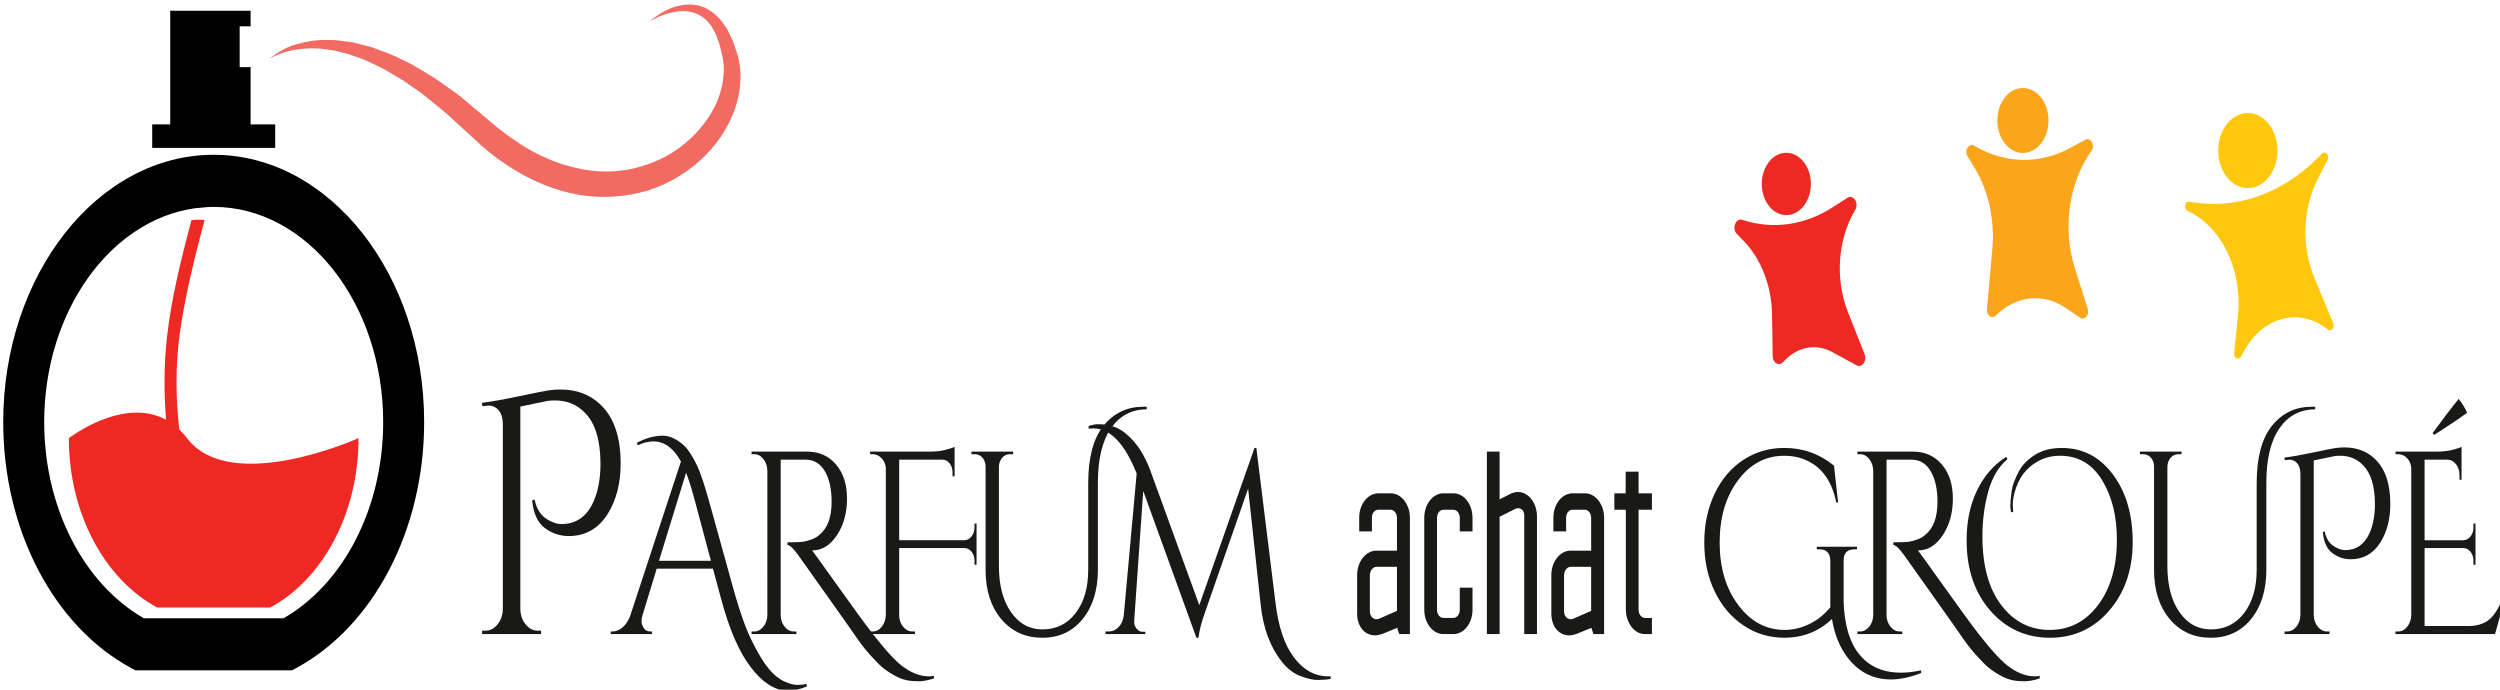 <?xml version="1.0" encoding="utf-8"?>
<!-- Generator: Adobe Illustrator 17.0.0, SVG Export Plug-In . SVG Version: 6.00 Build 0)  -->
<!DOCTYPE svg PUBLIC "-//W3C//DTD SVG 1.1//EN" "http://www.w3.org/Graphics/SVG/1.1/DTD/svg11.dtd">
<svg version="1.1" id="Layer_1" xmlns="http://www.w3.org/2000/svg" xmlns:xlink="http://www.w3.org/1999/xlink" x="0px" y="0px"
	 width="290px" height="80px" viewBox="0 0 290 80" enable-background="new 0 0 290 80" xml:space="preserve">
<g>
	<path fill="#FAA51A" d="M235.079,17.706c1.622-0.295,2.748-2.204,2.515-4.264c-0.233-2.06-1.736-3.49-3.357-3.194
		c-1.622,0.295-2.748,2.204-2.515,4.264C231.954,16.571,233.457,18.001,235.079,17.706z"/>
	<path fill="#FAA51A" d="M240.687,31.124c-1.47-4.634-0.722-9.927,1.924-13.622l0,0c0.462-0.645-0.094-1.635-0.724-1.29l-1.7,0.929
		c-3.582,1.957-7.652,1.87-11.181-0.238l0,0c-0.609-0.364-1.189,0.561-0.774,1.234l0.762,1.235c1.661,2.691,2.422,6.103,2.118,9.501
		l-0.626,7c-0.064,0.714,0.582,1.173,1.027,0.73c2.327-2.311,5.508-2.659,8.112-0.886l1.661,1.131
		c0.526,0.358,1.117-0.315,0.894-1.017L240.687,31.124z"/>
</g>
<g>
	<path fill="#FFC80C" d="M261.238,21.784c1.877-0.342,3.181-2.552,2.912-4.936s-2.009-4.04-3.887-3.698
		c-1.877,0.342-3.181,2.552-2.912,4.936C257.62,20.47,259.36,22.126,261.238,21.784z"/>
	<path fill="#FFC80C" d="M269.364,17.814l-0.573,0.57c-4.206,4.18-9.577,5.989-14.862,5.006c-0.501-0.039-0.646,0.854-0.174,1.07v0
		c3.947,1.808,6.377,6.852,5.847,12.138l-0.439,4.38c-0.057,0.57,0.525,0.858,0.786,0.388l0.395-0.71
		c2.205-3.964,6.472-5.03,9.694-2.423c0.376,0.304,0.826-0.222,0.618-0.722l-2.196-5.302c-1.518-3.664-1.348-8.087,0.443-11.546
		L270,18.548C270.272,18.021,269.75,17.419,269.364,17.814z"/>
</g>
<g>
	<path fill="#EE2924" d="M207.618,24.917c1.556-0.283,2.637-2.116,2.414-4.092c-0.223-1.977-1.666-3.349-3.222-3.066
		c-1.556,0.283-2.637,2.116-2.414,4.092C204.619,23.828,206.062,25.2,207.618,24.917z"/>
	<path fill="#EE2924" d="M214.299,22.948l-1.737,1.116c-3.231,2.076-6.947,2.588-10.453,1.44c-0.757-0.248-1.249,0.986-0.644,1.615
		l0.846,0.879c2.01,2.089,3.196,5.193,3.246,8.491l0.073,4.833c0.012,0.791,0.748,1.2,1.214,0.675
		c1.555-1.753,3.768-2.208,5.679-1.168l2.835,1.542c0.625,0.34,1.244-0.495,0.94-1.267l-1.947-4.938
		c-1.51-3.83-1.176-8.417,0.86-11.831v0C215.677,23.552,214.989,22.505,214.299,22.948z"/>
</g>
<polygon points="31.924,14.431 29.069,14.431 29.069,7.788 27.801,7.788 27.801,3.055 29.069,3.055 29.069,1.247 19.749,1.247 
	19.749,14.431 17.656,14.431 17.656,17.154 31.924,17.154 "/>
<path fill="#EE2924" d="M21.69,50.826c-0.288-0.381-0.587-0.707-0.894-1.003c-0.405-3.602-0.459-7.253,0.031-10.913
	c0.615-4.571,1.759-8.994,2.897-13.405c-0.507-0.032-1.014-0.03-1.519,0.032c-1.167,4.482-2.329,8.993-2.844,13.65
	c-0.354,3.206-0.354,6.373-0.09,9.509c-4.998-2.732-11.284,2.13-11.284,2.13c0,8.827,4.221,16.401,10.243,19.646h13.119
	c6.021-3.245,10.242-10.819,10.242-19.646C41.59,50.826,26.766,57.499,21.69,50.826z"/>
<path d="M24.786,17.955c-13.458,0-24.412,13.911-24.412,31.013c0,12.468,5.838,23.678,14.878,28.548l0.447,0.243h18.177l0.448-0.243
	c9.036-4.875,14.878-16.08,14.878-28.548C49.202,31.866,38.249,17.955,24.786,17.955z M32.896,71.717H16.68
	C9.647,67.671,5.127,58.808,5.127,48.968c0-12.815,7.64-23.396,17.434-24.804c-0.043,0.006,1.544-0.144,1.544-0.144
	c0.225-0.009,0.455-0.019,0.68-0.019c10.841,0,19.664,11.198,19.664,24.967C44.449,58.808,39.93,67.671,32.896,71.717z"/>
<g>
	<path fill="#F26B62" d="M31.27,6.83c0,0,0.218-0.231,0.712-0.566c0.499-0.311,1.257-0.805,2.349-1.11
		c1.077-0.312,2.463-0.605,4.053-0.503c0.805-0.026,1.627,0.166,2.522,0.261c0.432,0.107,0.875,0.218,1.329,0.331
		c0.457,0.109,0.921,0.234,1.372,0.417c0.918,0.329,1.883,0.668,2.812,1.15c0.474,0.225,0.957,0.455,1.437,0.706
		c0.462,0.277,0.931,0.559,1.407,0.844c0.47,0.293,0.973,0.56,1.435,0.888c0.463,0.328,0.931,0.66,1.405,0.996
		c0.469,0.341,0.966,0.664,1.419,1.042c0.452,0.38,0.908,0.763,1.368,1.15c0.9,0.758,1.816,1.529,2.743,2.309
		c0.915,0.722,1.815,1.371,2.809,2.018c1.961,1.265,4.131,2.223,6.38,2.712c2.234,0.544,4.569,0.557,6.746,0.047
		c2.168-0.522,4.225-1.483,5.869-2.871c1.658-1.363,2.952-3.058,3.735-4.849c0.741-1.796,0.994-3.692,0.614-5.322
		c-0.109-0.454-0.202-0.921-0.319-1.336c-0.141-0.372-0.279-0.739-0.402-1.107c-0.183-0.341-0.361-0.673-0.535-0.996
		c-0.235-0.258-0.426-0.57-0.678-0.783c-0.987-0.9-2.289-1.076-3.323-0.924c-1.04,0.161-1.851,0.481-2.377,0.729
		c-0.53,0.249-0.797,0.42-0.797,0.42s0.231-0.215,0.715-0.561c0.487-0.335,1.225-0.838,2.331-1.171
		c0.556-0.14,1.201-0.281,1.932-0.211c0.183,0.02,0.37,0.041,0.56,0.063c0.186,0.045,0.37,0.118,0.562,0.18
		c0.401,0.1,0.735,0.355,1.111,0.577c0.36,0.24,0.646,0.578,0.986,0.889c0.263,0.356,0.534,0.729,0.799,1.123
		c0.215,0.42,0.423,0.862,0.636,1.317c0.168,0.438,0.297,0.867,0.453,1.316c0.685,1.995,0.593,4.364-0.177,6.596
		c-0.786,2.223-2.178,4.361-4.102,6.051c-0.946,0.861-2.017,1.618-3.183,2.239c-1.159,0.63-2.411,1.143-3.729,1.446
		c-2.619,0.654-5.444,0.673-8.089,0.062c-2.65-0.617-5.12-1.766-7.288-3.205c-0.532-0.379-1.08-0.712-1.589-1.126
		c-0.498-0.412-1.04-0.822-1.489-1.231c-0.892-0.817-1.773-1.625-2.64-2.419c-0.424-0.389-0.845-0.774-1.262-1.156
		c-0.422-0.375-0.867-0.708-1.288-1.065c-0.427-0.35-0.849-0.697-1.266-1.039c-0.417-0.343-0.867-0.62-1.291-0.928
		c-0.429-0.301-0.853-0.597-1.27-0.889c-0.435-0.258-0.864-0.512-1.286-0.761c-0.829-0.54-1.684-0.932-2.506-1.322
		c-0.812-0.423-1.653-0.626-2.423-0.945c-0.796-0.18-1.549-0.462-2.28-0.523c-1.455-0.263-2.756-0.197-3.814-0.056
		c-1.065,0.144-1.867,0.451-2.405,0.674C31.527,6.641,31.27,6.83,31.27,6.83z"/>
</g>
<g>
	<path fill="#191918" d="M65.039,45.183c1.81,0,3.317,0.555,4.524,1.664c1.622,1.48,2.434,3.791,2.434,6.934
		c0,2.272-0.499,4.214-1.498,5.825c-1.082,1.718-2.589,2.576-4.524,2.576c-1.019,0-1.945-0.31-2.777-0.931
		c-0.832-0.62-1.321-1.684-1.466-3.19l0.281-0.119c0.229,1.136,0.759,1.929,1.591,2.378c0.562,0.317,1.061,0.475,1.497,0.475
		c1.705,0,2.943-0.845,3.713-2.536c0.562-1.241,0.842-2.721,0.842-4.438c0-2.747-0.603-4.728-1.809-5.944
		c-0.916-0.951-2.08-1.427-3.494-1.427c-0.333,0-0.619,0.02-0.858,0.059c-0.239,0.04-1.285,0.258-3.136,0.654v23.497
		c0.021,0.713,0.229,1.308,0.624,1.783c0.395,0.475,0.853,0.713,1.373,0.713h0.406v0.396h-6.833v-0.396h0.405
		c0.52,0,0.978-0.238,1.373-0.713c0.395-0.476,0.603-1.07,0.624-1.783V49.225c0-0.687-0.156-1.222-0.468-1.605
		c-0.312-0.383-0.718-0.575-1.217-0.575c-0.104,0-0.208,0.014-0.312,0.04l-0.374,0.04l-0.062-0.396
		c1.081-0.132,2.532-0.389,4.352-0.773c1.82-0.383,2.948-0.607,3.385-0.674C64.071,45.216,64.539,45.183,65.039,45.183z"/>
	<path fill="#191918" d="M73.894,51.356c1.032-0.544,2.024-0.817,2.976-0.817c0.794,0,1.611,0.373,2.453,1.119
		c0.46,0.403,0.976,1.19,1.548,2.359c0.381,0.807,0.865,2.268,1.453,4.385l2.905,10.464c0.667,2.339,1.345,4.199,2.036,5.58
		c0.69,1.381,1.322,2.419,1.893,3.115c0.571,0.696,1.167,1.184,1.786,1.467c0.619,0.282,1.131,0.423,1.536,0.423
		s0.766-0.041,1.083-0.121l0.024,0.302c-0.762,0.322-1.508,0.484-2.239,0.484c-0.73,0-1.461-0.237-2.191-0.711
		c-0.731-0.474-1.413-1.134-2.048-1.981c-1.366-1.754-2.524-4.425-3.477-8.014l-0.929-3.448H76.18l-1.643,5.383
		c-0.08,0.242-0.119,0.484-0.119,0.726c0,0.242,0.083,0.499,0.25,0.771c0.167,0.272,0.424,0.408,0.774,0.408h0.19v0.302h-4.786
		v-0.302h0.214c0.381,0,0.754-0.146,1.119-0.438c0.365-0.292,0.667-0.731,0.905-1.316l5.906-17.964
		c-0.857-1.552-1.921-2.329-3.191-2.329c-0.571,0-1.183,0.151-1.834,0.454L73.894,51.356z M76.442,65.056h6.025l-1.881-7.047
		c-0.365-1.351-0.699-2.409-1-3.176L76.442,65.056z"/>
	<path fill="#191918" d="M108.327,78.695c-0.667,0.222-1.258,0.333-1.774,0.333c-0.516,0-0.973-0.041-1.369-0.121
		c-0.397-0.081-0.822-0.237-1.274-0.469c-0.452-0.232-0.877-0.499-1.274-0.801c-0.397-0.302-0.794-0.676-1.191-1.119
		c-0.73-0.746-1.393-1.553-1.988-2.42c-0.595-0.867-1.742-2.495-3.441-4.884c-1.699-2.389-2.826-3.977-3.381-4.763
		c-0.556-0.786-0.984-1.199-1.286-1.24v-0.302c0.92,0,1.536-0.025,1.845-0.076c0.31-0.05,0.639-0.141,0.988-0.272
		c0.349-0.131,0.643-0.307,0.881-0.529c0.937-0.766,1.405-2.036,1.405-3.811c0-1.472-0.258-2.651-0.774-3.538
		c-0.516-0.887-1.242-1.341-2.179-1.361h-2.953v18.025c0,0.504,0.147,0.948,0.441,1.331c0.294,0.383,0.655,0.575,1.083,0.575h0.286
		l0.024,0.302h-5.215v-0.302h0.31c0.396,0,0.746-0.181,1.048-0.544c0.301-0.363,0.46-0.806,0.476-1.331V54.592
		c-0.016-0.524-0.171-0.973-0.464-1.346c-0.294-0.373-0.647-0.559-1.06-0.559h-0.31v-0.302h6.429c1.397,0,2.52,0.499,3.369,1.497
		c0.849,0.998,1.274,2.319,1.274,3.962c0,1.644-0.389,3.055-1.167,4.234s-1.73,1.769-2.857,1.769h-0.024
		c0.54,0.726,1.151,1.573,1.834,2.54c2.746,3.851,4.508,6.271,5.287,7.258c0.778,0.988,1.464,1.799,2.06,2.435
		c0.595,0.635,1.123,1.104,1.583,1.406c0.937,0.645,1.865,0.968,2.786,0.968c0.191,0,0.381-0.02,0.572-0.06V78.695z"/>
	<path fill="#191918" d="M113.042,65.056c0-0.403-0.107-0.746-0.321-1.028c-0.214-0.282-0.48-0.433-0.798-0.454h-7.62v7.772
		c0,0.524,0.151,0.973,0.452,1.346c0.301,0.373,0.659,0.559,1.072,0.559h0.31v0.302h-5.215v-0.302h0.31
		c0.413,0,0.766-0.186,1.06-0.559c0.294-0.373,0.448-0.821,0.464-1.346V54.411c0-0.484-0.155-0.892-0.464-1.225
		c-0.31-0.333-0.663-0.499-1.06-0.499h-0.286l-0.024-0.302h6.977c0.682,0,1.286-0.07,1.81-0.212
		c0.524-0.141,0.865-0.252,1.024-0.333v3.417h-0.238v-0.454c0-0.403-0.111-0.751-0.333-1.043c-0.223-0.292-0.5-0.438-0.834-0.438
		h-5.024v9.345h7.596c0.317-0.02,0.587-0.171,0.809-0.454c0.222-0.282,0.333-0.635,0.333-1.058v-0.423h0.238v4.778h-0.238V65.056z"
		/>
	<path fill="#191918" d="M132.616,47.183c0.127,0,0.262,0,0.405,0v0.302c-1.746,0-3.128,0.731-4.143,2.193
		c-1.016,1.462-1.524,3.574-1.524,6.336v10.071c0,2.359-0.587,4.264-1.762,5.716c-1.175,1.452-2.739,2.178-4.691,2.178
		s-3.536-0.721-4.751-2.162c-1.214-1.441-1.822-3.342-1.822-5.701V54.169c0-0.584-0.207-1.018-0.619-1.3
		c-0.191-0.121-0.405-0.181-0.643-0.181h-0.381v-0.302h4.834v0.302h-0.381c-0.349,0-0.643,0.136-0.881,0.408
		c-0.238,0.272-0.365,0.62-0.381,1.043v11.553c0,2.198,0.464,3.967,1.393,5.308c0.929,1.341,2.147,2.011,3.655,2.011
		c1.603,0,2.889-0.635,3.858-1.905c0.968-1.27,1.452-2.943,1.452-5.02V56.044c0-2.964,0.591-5.181,1.774-6.653
		C129.19,47.919,130.726,47.183,132.616,47.183z"/>
	<path fill="#191918" d="M154.071,78.454c0.095,0,0.191,0,0.286,0v0.302c-0.445,0.08-0.941,0.121-1.488,0.121
		c-0.548,0-1.223-0.151-2.024-0.454c-0.802-0.302-1.528-0.867-2.179-1.693c-1.333-1.694-2.143-3.891-2.429-6.593l-1.453-13.458
		l-4.953,14.214c-0.445,1.23-0.714,2.258-0.809,3.085h-0.238l-6.168-17.027l-1.048,15.031c-0.032,0.343,0.051,0.646,0.25,0.907
		c0.198,0.262,0.417,0.393,0.655,0.393h0.381v0.272h-4.62v-0.302h0.381c0.429,0,0.806-0.166,1.131-0.499
		c0.325-0.333,0.528-0.771,0.607-1.315l1.5-16.513c-1.397-3.488-3.072-5.232-5.024-5.232c-0.175,0-0.357,0.01-0.548,0.03v-0.302
		c0.429-0.141,0.778-0.212,1.048-0.212c0.27,0,0.563,0.015,0.881,0.045c0.317,0.03,0.69,0.126,1.119,0.287
		c0.429,0.162,0.833,0.398,1.214,0.711c0.381,0.313,0.714,0.635,1,0.968c0.286,0.333,0.556,0.701,0.81,1.104
		c0.429,0.726,0.77,1.421,1.024,2.087l5.739,15.787l6.406-18.236h0.214l2.215,17.904c0.333,2.823,1.051,4.96,2.155,6.411
		C151.209,77.728,152.531,78.454,154.071,78.454z"/>
	<path fill="#191918" d="M162.048,63.877v-3.811c0-0.544-0.357-0.937-0.738-0.937h-1.429c-0.214,0-0.381,0.091-0.524,0.272
		c-0.143,0.151-0.214,0.393-0.214,0.665v1.573h-1.476v-1.603c0-1.573,1.024-2.813,2.238-2.813h1.429
		c1.238,0,2.214,1.331,2.214,2.813v13.518h-1.238l-0.238-0.726l-1.691,0.695c-0.262,0.091-0.595,0.181-0.857,0.181
		c-1.262,0-2.095-1.058-2.095-2.54v-4.476c0-1.573,1.048-2.813,2.214-2.813H162.048z M162.048,65.752h-2.405
		c-0.381,0-0.738,0.484-0.738,0.937v4.234c0,0.544,0.357,0.907,0.738,0.907c0.072,0,0.167,0,0.262-0.03l2.143-0.937V65.752z"/>
	<path fill="#191918" d="M169.335,61.639v-1.573c0-0.514-0.333-0.937-0.738-0.937h-1.167c-0.405,0-0.738,0.423-0.738,0.937v10.676
		c0,0.514,0.333,0.937,0.738,0.937h1.167c0.405,0,0.738-0.423,0.738-0.937v-2.571h1.476v2.571c0,1.542-0.976,2.813-2.215,2.813
		h-1.167c-1.214,0-2.214-1.27-2.214-2.813V60.066c0-1.572,1-2.843,2.214-2.843h1.167c1.238,0,2.215,1.27,2.215,2.843v1.573H169.335z
		"/>
	<path fill="#191918" d="M173.954,52.385v5.534l1.381-0.696c0.238-0.091,0.524-0.151,0.762-0.151c1.191,0,2.191,1.27,2.191,2.813
		v13.669h-1.476v-13.79c0-0.514-0.333-0.816-0.714-0.816c-0.095,0-0.191,0.03-0.286,0.06l-1.857,0.938v13.609h-1.476V52.385H173.954
		z"/>
	<path fill="#191918" d="M184.575,63.877v-3.811c0-0.544-0.357-0.937-0.738-0.937h-1.429c-0.214,0-0.381,0.091-0.524,0.272
		c-0.143,0.151-0.214,0.393-0.214,0.665v1.573h-1.476v-1.603c0-1.573,1.024-2.813,2.238-2.813h1.429
		c1.238,0,2.214,1.331,2.214,2.813v13.518h-1.238l-0.238-0.726l-1.691,0.695c-0.262,0.091-0.595,0.181-0.857,0.181
		c-1.262,0-2.095-1.058-2.095-2.54v-4.476c0-1.573,1.048-2.813,2.214-2.813H184.575z M184.575,65.752h-2.405
		c-0.381,0-0.738,0.484-0.738,0.937v4.234c0,0.544,0.357,0.907,0.738,0.907c0.072,0,0.167,0,0.262-0.03l2.143-0.937V65.752z"/>
	<path fill="#191918" d="M190.075,70.742c0,0.544,0.357,0.937,0.738,0.937h0.81v1.875h-0.833c-1.238,0-2.191-1.361-2.191-2.843
		V59.129h-1.333v-1.905h1.31v-2.51h1.5v2.51h1.548v1.905h-1.548V70.742z"/>
	<path fill="#191918" d="M219.341,78.816c-2.016,0-3.667-0.816-4.953-2.45c-0.952-1.21-1.58-2.732-1.881-4.567
		c-1.508,1.452-3.358,2.178-5.548,2.178c-1.731,0-3.306-0.479-4.727-1.437c-1.421-0.957-2.532-2.273-3.334-3.947
		c-0.802-1.673-1.202-3.558-1.202-5.655c0-2.097,0.401-3.987,1.202-5.67c0.801-1.683,1.909-2.989,3.322-3.916
		c1.413-0.927,2.992-1.391,4.739-1.391c2.191,0,4.12,0.686,5.786,2.057l0.476,4.264h-0.214c-0.476-2.339-1.556-3.932-3.239-4.778
		c-0.826-0.423-1.762-0.635-2.81-0.635c-2.143,0-3.926,0.948-5.346,2.843c-1.421,1.895-2.131,4.3-2.131,7.213
		c0,2.914,0.715,5.328,2.143,7.243c1.429,1.916,3.207,2.883,5.334,2.903c1.032,0,2.016-0.232,2.953-0.696
		c0.937-0.463,1.738-1.109,2.405-1.935v-5.353c0-0.443-0.103-0.781-0.31-1.013c-0.207-0.232-0.5-0.348-0.881-0.348h-0.381v-0.302
		h4.667v0.302h-0.357c-0.397,0-0.699,0.116-0.905,0.348c-0.207,0.232-0.302,0.57-0.286,1.013v4.657
		c0.095,3.186,0.913,5.464,2.453,6.835c1.079,0.968,2.477,1.452,4.191,1.452c0.714,0,1.492-0.091,2.334-0.272l0.024,0.302
		C221.595,78.564,220.421,78.816,219.341,78.816z"/>
	<path fill="#191918" d="M236.606,78.695c-0.667,0.222-1.258,0.333-1.774,0.333c-0.516,0-0.972-0.041-1.369-0.121
		c-0.397-0.081-0.822-0.237-1.274-0.469c-0.452-0.232-0.877-0.499-1.274-0.801c-0.397-0.302-0.794-0.676-1.191-1.119
		c-0.73-0.746-1.393-1.553-1.988-2.42c-0.595-0.867-1.742-2.495-3.441-4.884c-1.699-2.389-2.826-3.977-3.381-4.763
		c-0.556-0.786-0.984-1.199-1.286-1.24v-0.302c0.92,0,1.536-0.025,1.845-0.076c0.31-0.05,0.639-0.141,0.988-0.272
		c0.349-0.131,0.643-0.307,0.881-0.529c0.937-0.766,1.405-2.036,1.405-3.811c0-1.472-0.258-2.651-0.774-3.538
		c-0.516-0.887-1.242-1.341-2.179-1.361h-2.953v18.025c0,0.504,0.147,0.948,0.441,1.331c0.294,0.383,0.655,0.575,1.083,0.575h0.286
		l0.024,0.302h-5.215v-0.302h0.31c0.396,0,0.746-0.181,1.048-0.544c0.301-0.363,0.46-0.806,0.476-1.331V54.592
		c-0.016-0.524-0.171-0.973-0.464-1.346c-0.294-0.373-0.647-0.559-1.06-0.559h-0.31v-0.302h6.429c1.397,0,2.52,0.499,3.369,1.497
		c0.849,0.998,1.274,2.319,1.274,3.962c0,1.644-0.389,3.055-1.167,4.234s-1.73,1.769-2.857,1.769h-0.024
		c0.54,0.726,1.151,1.573,1.834,2.54c2.746,3.851,4.508,6.271,5.286,7.258c0.778,0.988,1.464,1.799,2.06,2.435
		c0.595,0.635,1.123,1.104,1.583,1.406c0.936,0.645,1.865,0.968,2.786,0.968c0.191,0,0.381-0.02,0.572-0.06V78.695z"/>
	<path fill="#191918" d="M233.296,59.431c-0.064-0.262-0.095-0.489-0.095-0.68c0-0.191,0.008-0.408,0.024-0.65
		c0.016-0.242,0.051-0.575,0.107-0.998c0.055-0.423,0.163-0.842,0.321-1.255c0.158-0.413,0.341-0.811,0.548-1.195
		c0.206-0.383,0.472-0.736,0.798-1.058c0.325-0.322,0.687-0.605,1.083-0.847c0.841-0.524,1.865-0.786,3.072-0.786
		c2.429,0,4.409,1.024,5.941,3.07c1.532,2.047,2.298,4.663,2.298,7.848c0,3.186-0.905,5.832-2.715,7.939
		c-1.81,2.107-4.104,3.16-6.882,3.16c-2.778,0-5.084-1.048-6.918-3.145c-1.834-2.097-2.75-4.819-2.75-8.166
		c0-2.157,0.396-4.072,1.191-5.746c0.794-1.673,1.929-2.984,3.405-3.932l0.143,0.272c-1.032,0.867-1.774,2.117-2.227,3.75
		c-0.452,1.633-0.679,3.367-0.679,5.202c0,3.408,0.73,6.069,2.191,7.984c1.46,1.916,3.334,2.873,5.62,2.873
		c2.286,0,4.155-0.963,5.608-2.888c1.452-1.925,2.179-4.461,2.179-7.606c0-2.722-0.576-5.02-1.726-6.895
		c-1.151-1.875-2.774-2.813-4.87-2.813c-0.937,0-1.786,0.212-2.548,0.635c-1.381,0.746-2.294,1.976-2.738,3.69
		c-0.127,0.504-0.191,0.938-0.191,1.3s0.016,0.655,0.048,0.877L233.296,59.431z"/>
	<path fill="#191918" d="M268.157,47.183c0.127,0,0.262,0,0.405,0v0.302c-1.746,0-3.128,0.731-4.143,2.193
		c-1.016,1.462-1.524,3.574-1.524,6.336v10.071c0,2.359-0.587,4.264-1.762,5.716c-1.175,1.452-2.739,2.178-4.691,2.178
		c-1.953,0-3.536-0.721-4.751-2.162c-1.214-1.441-1.822-3.342-1.822-5.701V54.169c0-0.584-0.207-1.018-0.619-1.3
		c-0.191-0.121-0.405-0.181-0.643-0.181h-0.381v-0.302h4.834v0.302h-0.381c-0.349,0-0.643,0.136-0.881,0.408
		c-0.238,0.272-0.365,0.62-0.381,1.043v11.553c0,2.198,0.464,3.967,1.393,5.308c0.929,1.341,2.147,2.011,3.655,2.011
		c1.603,0,2.889-0.635,3.858-1.905c0.968-1.27,1.452-2.943,1.452-5.02V56.044c0-2.964,0.591-5.181,1.774-6.653
		C264.732,47.919,266.268,47.183,268.157,47.183z"/>
	<path fill="#191918" d="M271.967,51.9c1.381,0,2.532,0.423,3.453,1.27c1.238,1.129,1.857,2.893,1.857,5.292
		c0,1.734-0.381,3.216-1.143,4.446c-0.826,1.311-1.977,1.966-3.453,1.966c-0.778,0-1.485-0.237-2.119-0.711
		c-0.635-0.474-1.008-1.285-1.119-2.435l0.214-0.091c0.174,0.867,0.579,1.472,1.214,1.814c0.429,0.242,0.809,0.363,1.143,0.363
		c1.302,0,2.246-0.645,2.834-1.935c0.429-0.947,0.643-2.076,0.643-3.387c0-2.097-0.461-3.609-1.381-4.536
		c-0.699-0.726-1.588-1.089-2.667-1.089c-0.254,0-0.473,0.015-0.655,0.045c-0.183,0.03-0.98,0.197-2.393,0.499v17.934
		c0.016,0.544,0.175,0.998,0.476,1.361c0.301,0.363,0.651,0.544,1.048,0.544h0.31v0.302h-5.215v-0.302h0.31
		c0.396,0,0.746-0.181,1.048-0.544c0.301-0.363,0.46-0.817,0.476-1.361V54.985c0-0.524-0.119-0.932-0.357-1.225
		c-0.238-0.292-0.548-0.438-0.929-0.438c-0.08,0-0.159,0.01-0.238,0.03l-0.286,0.03l-0.048-0.302
		c0.825-0.101,1.933-0.297,3.322-0.59c1.389-0.292,2.25-0.463,2.584-0.514C271.229,51.926,271.586,51.9,271.967,51.9z"/>
	<path fill="#191918" d="M278.183,73.252c0.413,0,0.766-0.186,1.06-0.559c0.294-0.373,0.448-0.821,0.464-1.346V54.411
		c0-0.484-0.151-0.892-0.452-1.225c-0.302-0.333-0.659-0.499-1.072-0.499h-0.286l-0.024-0.302h4.834c0.682,0,1.29-0.07,1.822-0.212
		c0.532-0.141,0.869-0.252,1.012-0.333v3.811h-0.238v-0.544c0-0.484-0.131-0.897-0.393-1.24c-0.262-0.343-0.576-0.524-0.941-0.544
		h-2.715v9.345h4.524c0.318-0.02,0.587-0.171,0.81-0.454c0.222-0.282,0.333-0.635,0.333-1.058v-0.423h0.238v4.778h-0.238v-0.454
		c0-0.403-0.107-0.746-0.322-1.028c-0.214-0.282-0.48-0.433-0.798-0.454h-4.548v9.043h5.072c1.175,0,2.072-0.333,2.691-0.998
		c0.619-0.665,1.135-1.653,1.548-2.964h0.238l-1.381,4.899h-11.549v-0.302H278.183z M282.35,50.449l-0.167-0.212
		c1.206-1.653,2.214-2.974,3.024-3.962c0.429,0.544,0.754,1.079,0.976,1.603C285.168,48.624,283.89,49.481,282.35,50.449z"/>
</g>
</svg>

